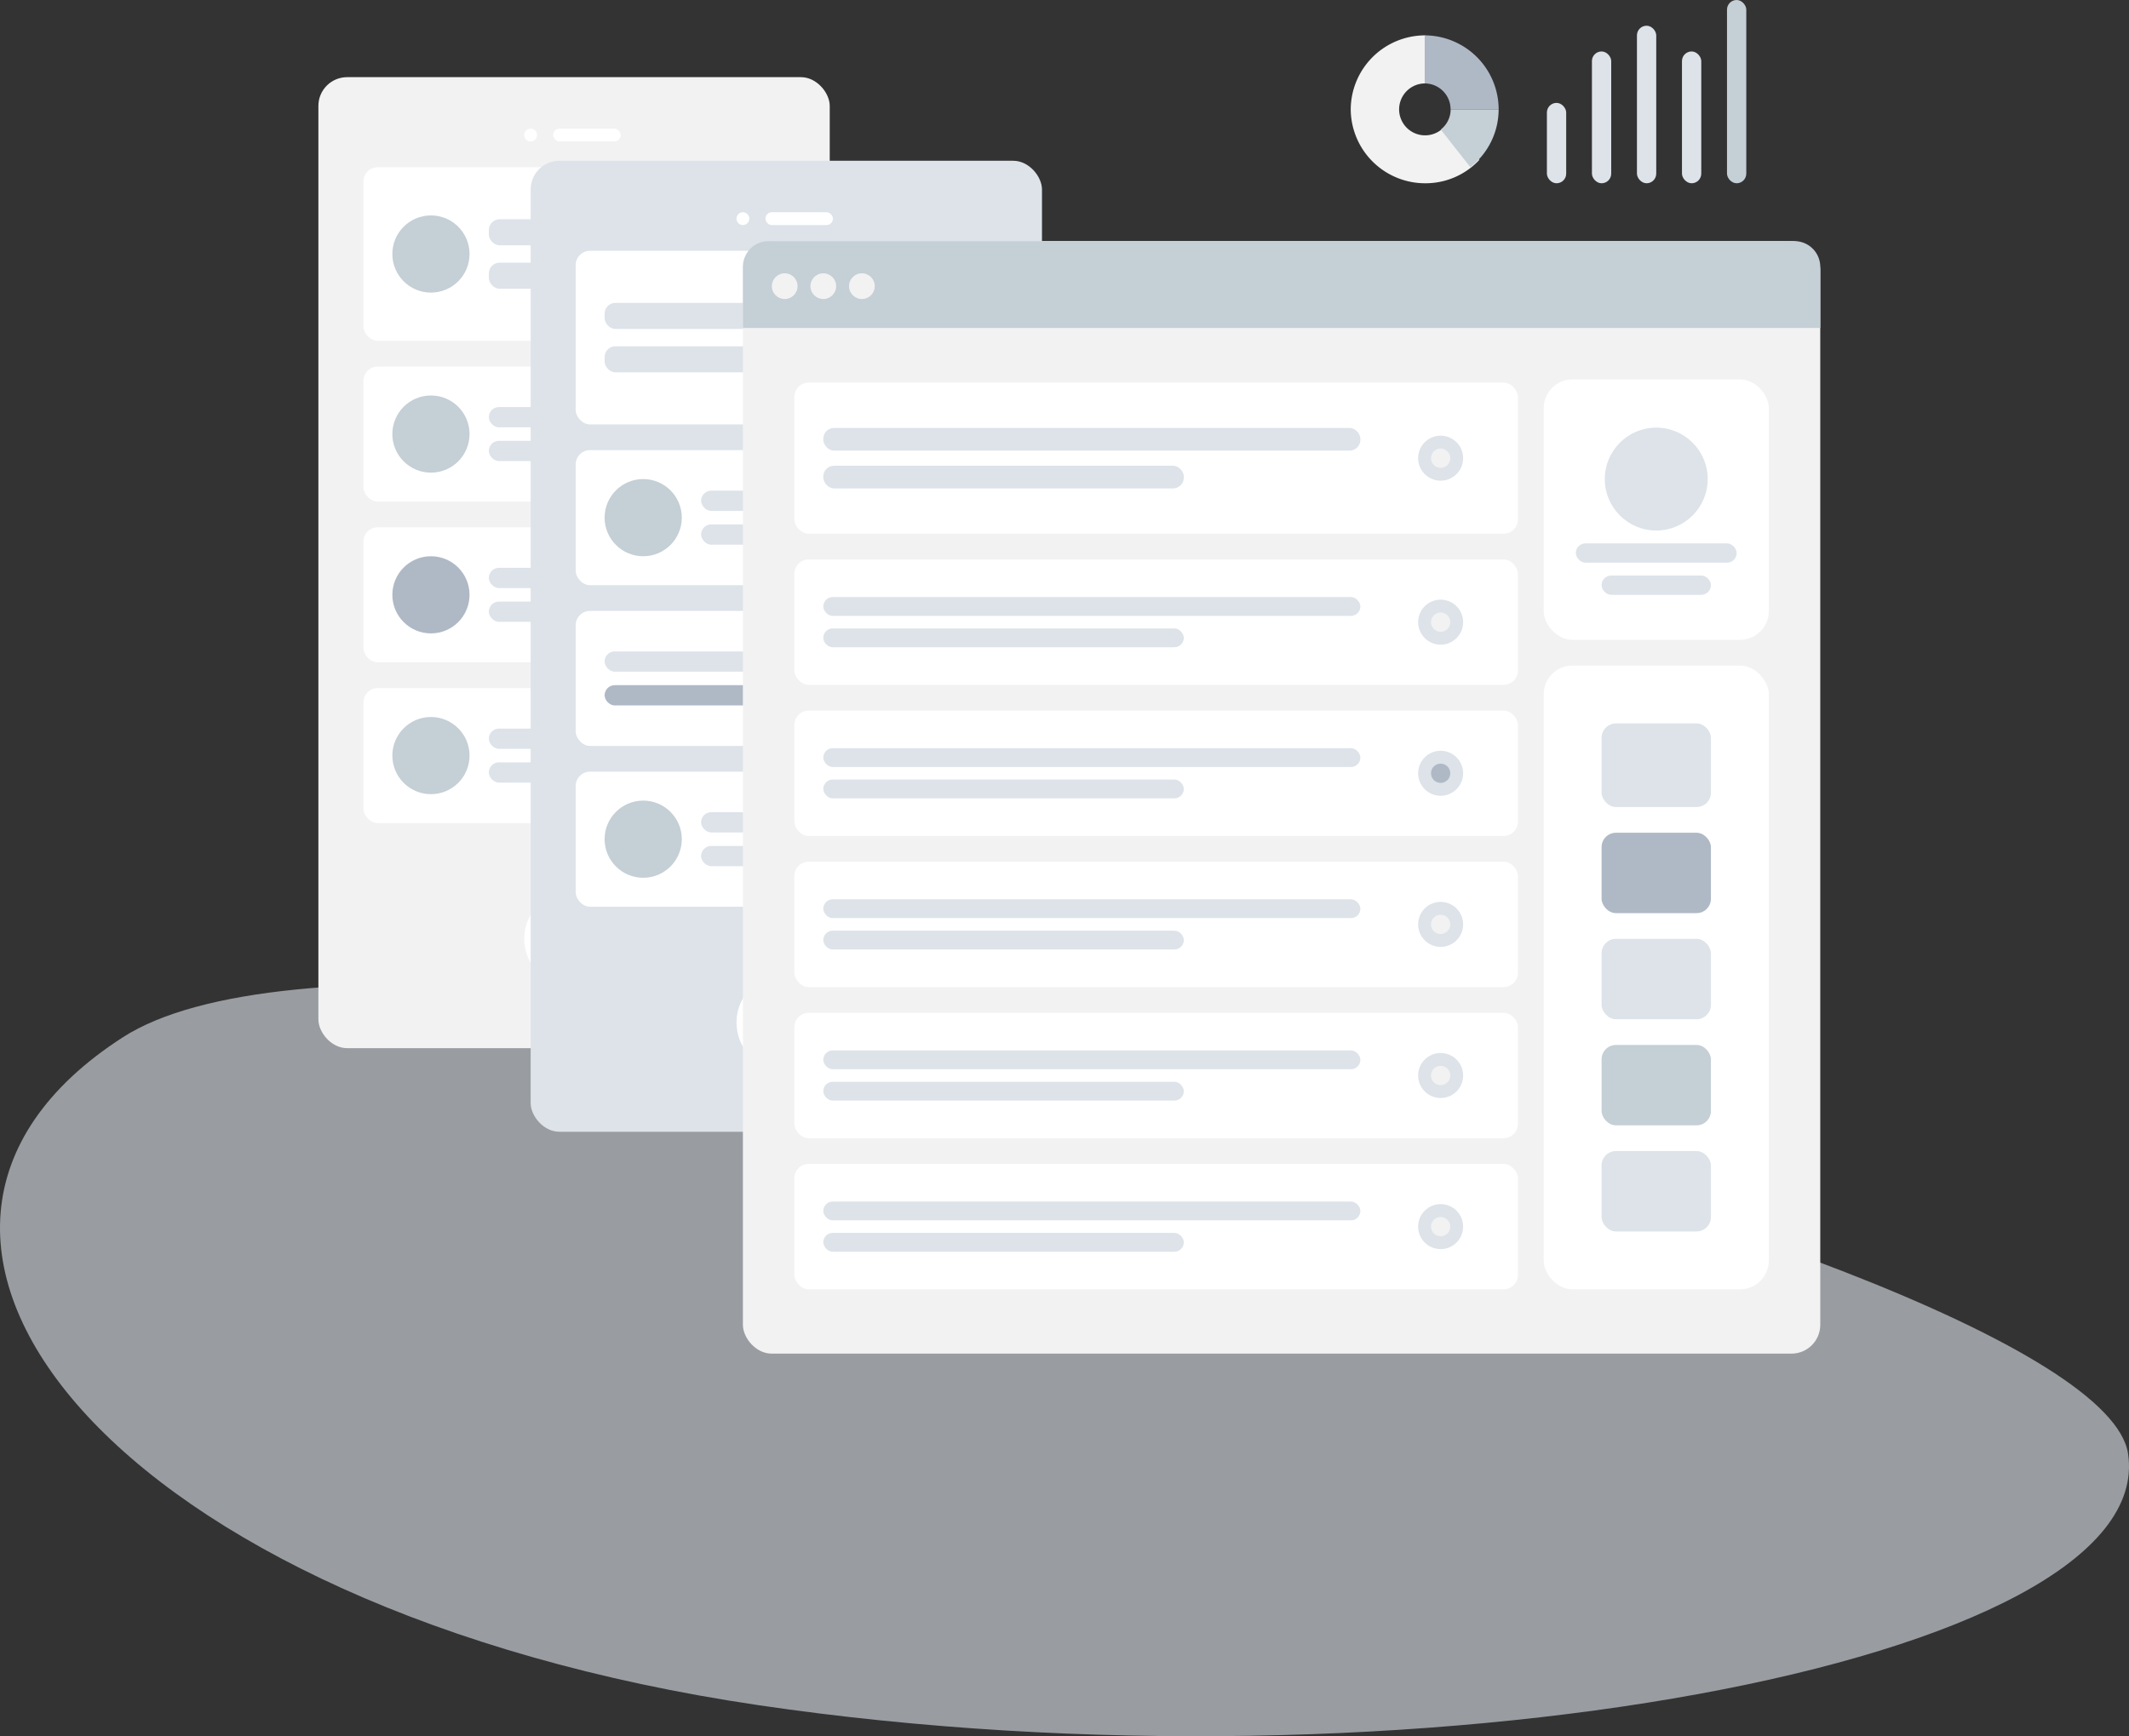 <svg xmlns="http://www.w3.org/2000/svg" width="592.306" height="483.15" viewBox="0 0 592.306 483.15">
  <rect x="0" y="0" width="592.306" height="483.15" fill="#333333" stroke="none"/>
  <g id="Wireframe" transform="translate(-39 -52)">
    <g id="Background-Shape-2" transform="translate(39 325.785)" opacity="0.6">
      <path id="Background-Shape" d="M592.047,130.766c8.634,58.447-200.752,96.57-380.976,69.965S-51.83,70.23,34.17,14.87,583.414,72.319,592.047,130.766Z" transform="translate(0 0)" fill="#dde3e9" fill-rule="evenodd"/>
    </g>
    <g id="Mobile3" transform="translate(127.577 73.473)">
      <rect id="Container" width="142.261" height="270.206" rx="8" fill="#f2f2f2"/>
      <circle id="Touch" cx="13.421" cy="13.421" r="13.421" transform="translate(57.262 226.365)" fill="#fff"/>
      <g id="Camera" transform="translate(57.262 14.316)">
        <circle id="Lens" cx="1.789" cy="1.789" r="1.789" fill="#fff"/>
        <rect id="Sensor" width="18.789" height="3.579" rx="1.789" transform="translate(8.052)" fill="#fff"/>
      </g>
      <g id="Rows" transform="translate(12.526 25.052)">
        <g id="Row">
          <rect id="Background" width="117.209" height="48.315" rx="4" fill="#fff"/>
          <g id="Text" transform="translate(34.894 14.494)">
            <rect id="Name" width="65.315" height="7.247" rx="3" fill="#dde3e9"/>
            <rect id="Name-2" data-name="Name" width="43.841" height="7.247" rx="3" transform="translate(0 12.079)" fill="#dde3e9"/>
          </g>
          <circle id="Avatar" cx="10.737" cy="10.737" r="10.737" transform="translate(8.052 13.421)" fill="#c5cfd6"/>
        </g>
        <g id="Row-2" data-name="Row" transform="translate(0 55.473)">
          <rect id="Background-2" data-name="Background" width="117.209" height="37.578" rx="4" fill="#fff"/>
          <g id="Text-2" data-name="Text" transform="translate(34.894 11.273)">
            <rect id="Name-3" data-name="Name" width="65.315" height="5.637" rx="2.818" fill="#dde3e9"/>
            <rect id="Name-4" data-name="Name" width="43.841" height="5.637" rx="2.818" transform="translate(0 9.395)" fill="#dde3e9"/>
          </g>
          <circle id="Avatar-2" data-name="Avatar" cx="10.737" cy="10.737" r="10.737" transform="translate(8.052 8.052)" fill="#c5cfd6"/>
        </g>
        <g id="Row-3" data-name="Row" transform="translate(0 100.209)">
          <rect id="Background-3" data-name="Background" width="117.209" height="37.578" rx="4" fill="#fff"/>
          <g id="Text-3" data-name="Text" transform="translate(34.894 11.273)">
            <rect id="Name-5" data-name="Name" width="65.315" height="5.637" rx="2.818" fill="#dde3e9"/>
            <rect id="Name-6" data-name="Name" width="43.841" height="5.637" rx="2.818" transform="translate(0 9.395)" fill="#dde3e9"/>
          </g>
          <circle id="Avatar-3" data-name="Avatar" cx="10.737" cy="10.737" r="10.737" transform="translate(8.052 8.052)" fill="#afb9c5"/>
        </g>
        <g id="Row-4" data-name="Row" transform="translate(0 144.945)">
          <rect id="Background-4" data-name="Background" width="117.209" height="37.578" rx="4" fill="#fff"/>
          <g id="Text-4" data-name="Text" transform="translate(34.894 11.273)">
            <rect id="Name-7" data-name="Name" width="65.315" height="5.637" rx="2.818" fill="#dde3e9"/>
            <rect id="Name-8" data-name="Name" width="43.841" height="5.637" rx="2.818" transform="translate(0 9.395)" fill="#dde3e9"/>
          </g>
          <circle id="Avatar-4" data-name="Avatar" cx="10.737" cy="10.737" r="10.737" transform="translate(8.052 8.052)" fill="#c5cfd6"/>
        </g>
      </g>
    </g>
    <g id="Mobile3-2" data-name="Mobile3" transform="translate(186.629 96.736)">
      <rect id="Container-2" data-name="Container" width="142.261" height="270.206" rx="8" transform="translate(0)" fill="#dde3e9"/>
      <circle id="Touch-2" data-name="Touch" cx="13.421" cy="13.421" r="13.421" transform="translate(57.262 226.365)" fill="#fff"/>
      <g id="Camera-2" data-name="Camera" transform="translate(57.262 14.316)">
        <circle id="Lens-2" data-name="Lens" cx="1.789" cy="1.789" r="1.789" fill="#fff"/>
        <rect id="Sensor-2" data-name="Sensor" width="18.789" height="3.579" rx="1.789" transform="translate(8.052)" fill="#fff"/>
      </g>
      <g id="Rows-2" data-name="Rows" transform="translate(12.526 25.052)">
        <g id="Row-5" data-name="Row">
          <rect id="Container-3" data-name="Container" width="117.209" height="48.315" rx="4" fill="#fff"/>
          <g id="Text-Stuff" transform="translate(8.052 14.494)">
            <rect id="Label" width="65.315" height="7.247" rx="3" fill="#dde3e9"/>
            <rect id="Label-2" data-name="Label" width="43.841" height="7.247" rx="3" transform="translate(0 12.079)" fill="#dde3e9"/>
          </g>
          <g id="Check" transform="translate(98.419 17.894)">
            <circle id="Background-5" data-name="Background" cx="6.263" cy="6.263" r="6.263" fill="#dde3e9"/>
            <circle id="Indicator" cx="2.684" cy="2.684" r="2.684" transform="translate(3.579 3.579)" fill="#f2f2f2"/>
          </g>
        </g>
        <g id="Row-6" data-name="Row" transform="translate(0 55.473)">
          <rect id="Background-6" data-name="Background" width="117.209" height="37.578" rx="4" fill="#fff"/>
          <g id="Text-5" data-name="Text" transform="translate(34.894 11.273)">
            <rect id="Name-9" data-name="Name" width="65.315" height="5.637" rx="2.818" fill="#dde3e9"/>
            <rect id="Name-10" data-name="Name" width="43.841" height="5.637" rx="2.818" transform="translate(0 9.395)" fill="#dde3e9"/>
          </g>
          <circle id="Avatar-5" data-name="Avatar" cx="10.737" cy="10.737" r="10.737" transform="translate(8.052 8.052)" fill="#c5cfd6"/>
        </g>
        <g id="Row-7" data-name="Row" transform="translate(0 100.209)">
          <rect id="Container-4" data-name="Container" width="117.209" height="37.578" rx="4" fill="#fff"/>
          <g id="Text-Stuff-2" data-name="Text-Stuff" transform="translate(8.052 11.273)">
            <rect id="Label-3" data-name="Label" width="65.315" height="5.637" rx="2.818" fill="#dde3e9"/>
            <rect id="Label-4" data-name="Label" width="43.841" height="5.637" rx="2.818" transform="translate(0 9.395)" fill="#afb9c5"/>
          </g>
          <g id="Check-2" data-name="Check" transform="translate(98.419 12.526)">
            <circle id="Background-7" data-name="Background" cx="6.263" cy="6.263" r="6.263" fill="#dde3e9"/>
            <circle id="Indicator-2" data-name="Indicator" cx="2.684" cy="2.684" r="2.684" transform="translate(3.579 3.579)" fill="#f2f2f2"/>
          </g>
        </g>
        <g id="Row-8" data-name="Row" transform="translate(0 144.945)">
          <rect id="Background-8" data-name="Background" width="117.209" height="37.578" rx="4" fill="#fff"/>
          <g id="Text-6" data-name="Text" transform="translate(34.894 11.273)">
            <rect id="Name-11" data-name="Name" width="65.315" height="5.637" rx="2.818" fill="#dde3e9"/>
            <rect id="Name-12" data-name="Name" width="43.841" height="5.637" rx="2.818" transform="translate(0 9.395)" fill="#dde3e9"/>
          </g>
          <circle id="Avatar-6" data-name="Avatar" cx="10.737" cy="10.737" r="10.737" transform="translate(8.052 8.052)" fill="#c5cfd6"/>
        </g>
      </g>
    </g>
    <g id="Web" transform="translate(245.681 119.104)">
      <rect id="Container-5" data-name="Container" width="299.732" height="309.574" rx="8" fill="#f2f2f2"/>
      <rect id="Background-9" data-name="Background" width="62.631" height="72.472" rx="8" transform="translate(222.786 38.473)" fill="#fff"/>
      <g id="Profile-Info" transform="translate(231.733 51.894)">
        <circle id="Avatar-7" data-name="Avatar" cx="14.316" cy="14.316" r="14.316" transform="translate(8.052)" fill="#dde3e9"/>
        <rect id="Name-13" data-name="Name" width="44.736" height="5.368" rx="2.684" transform="translate(0 32.21)" fill="#dde3e9"/>
        <rect id="Name-14" data-name="Name" width="30.421" height="5.368" rx="2.684" transform="translate(7.158 41.157)" fill="#dde3e9"/>
      </g>
      <path id="Header" d="M7.158,0H292.574a7.158,7.158,0,0,1,7.158,7.158v17H0v-17A7.158,7.158,0,0,1,7.158,0Z" transform="translate(0 0)" fill="#c5cfd6" fill-rule="evenodd"/>
      <g id="Buttons" transform="translate(8.052 8.947)">
        <circle id="buttons-2" data-name="buttons" cx="3.579" cy="3.579" r="3.579" fill="#f2f2f2"/>
        <circle id="buttons-3" data-name="buttons" cx="3.579" cy="3.579" r="3.579" transform="translate(10.737)" fill="#f2f2f2"/>
        <circle id="buttons-4" data-name="buttons" cx="3.579" cy="3.579" r="3.579" transform="translate(21.473)" fill="#f2f2f2"/>
      </g>
      <g id="Components" transform="translate(222.786 118.103)">
        <rect id="Background-10" data-name="Background" width="62.631" height="173.576" rx="8" fill="#fff"/>
        <g id="Rows-3" data-name="Rows" transform="translate(16.105 16.105)">
          <rect id="Data" width="30.421" height="23.263" rx="4" fill="#dde3e9"/>
          <rect id="Data-2" data-name="Data" width="30.421" height="22.368" rx="4" transform="translate(0 30.421)" fill="#afb9c5"/>
          <rect id="Data-3" data-name="Data" width="30.421" height="22.368" rx="4" transform="translate(0 59.946)" fill="#dde3e9"/>
          <rect id="Data-4" data-name="Data" width="30.421" height="22.368" rx="4" transform="translate(0 118.998)" fill="#dde3e9"/>
          <rect id="Data-5" data-name="Data" width="30.421" height="22.368" rx="4" transform="translate(0 89.472)" fill="#c5cfd6"/>
        </g>
      </g>
      <g id="Rows-4" data-name="Rows" transform="translate(14.316 39.368)">
        <g id="Row-9" data-name="Row">
          <rect id="Container-6" data-name="Container" width="201.312" height="42.052" rx="4" fill="#fff"/>
          <g id="Text-Stuff-3" data-name="Text-Stuff" transform="translate(8.052 12.616)">
            <rect id="Label-5" data-name="Label" width="149.419" height="6.308" rx="3" fill="#dde3e9"/>
            <rect id="Label-6" data-name="Label" width="100.295" height="6.308" rx="3" transform="translate(0 10.513)" fill="#dde3e9"/>
          </g>
          <g id="Check-3" data-name="Check" transform="translate(173.535 14.763)">
            <circle id="Background-11" data-name="Background" cx="6.263" cy="6.263" r="6.263" fill="#dde3e9"/>
            <circle id="Indicator-3" data-name="Indicator" cx="2.684" cy="2.684" r="2.684" transform="translate(3.579 3.579)" fill="#f2f2f2"/>
          </g>
        </g>
        <g id="Row-10" data-name="Row" transform="translate(0 49.21)">
          <rect id="Container-7" data-name="Container" width="201.312" height="34.894" rx="4" fill="#fff"/>
          <g id="Text-Stuff-4" data-name="Text-Stuff" transform="translate(8.052 10.468)">
            <rect id="Label-7" data-name="Label" width="149.419" height="5.234" rx="2.617" fill="#dde3e9"/>
            <rect id="Label-8" data-name="Label" width="100.295" height="5.234" rx="2.617" transform="translate(0 8.724)" fill="#dde3e9"/>
          </g>
          <g id="Check-4" data-name="Check" transform="translate(173.535 11.184)">
            <circle id="Background-12" data-name="Background" cx="6.263" cy="6.263" r="6.263" fill="#dde3e9"/>
            <circle id="Indicator-4" data-name="Indicator" cx="2.684" cy="2.684" r="2.684" transform="translate(3.579 3.579)" fill="#f2f2f2"/>
          </g>
        </g>
        <g id="Row-11" data-name="Row" transform="translate(0 91.262)">
          <rect id="Container-8" data-name="Container" width="201.312" height="34.894" rx="4" fill="#fff"/>
          <g id="Text-Stuff-5" data-name="Text-Stuff" transform="translate(8.052 10.468)">
            <rect id="Label-9" data-name="Label" width="149.419" height="5.234" rx="2.617" fill="#dde3e9"/>
            <rect id="Label-10" data-name="Label" width="100.295" height="5.234" rx="2.617" transform="translate(0 8.724)" fill="#dde3e9"/>
          </g>
          <g id="Check-5" data-name="Check" transform="translate(173.535 11.184)">
            <circle id="Background-13" data-name="Background" cx="6.263" cy="6.263" r="6.263" fill="#dde3e9"/>
            <circle id="Indicator-5" data-name="Indicator" cx="2.684" cy="2.684" r="2.684" transform="translate(3.579 3.579)" fill="#afb9c5"/>
          </g>
        </g>
        <g id="Row-12" data-name="Row" transform="translate(0 217.417)">
          <rect id="Container-9" data-name="Container" width="201.312" height="34.894" rx="4" fill="#fff"/>
          <g id="Text-Stuff-6" data-name="Text-Stuff" transform="translate(8.052 10.468)">
            <rect id="Label-11" data-name="Label" width="149.419" height="5.234" rx="2.617" fill="#dde3e9"/>
            <rect id="Label-12" data-name="Label" width="100.295" height="5.234" rx="2.617" transform="translate(0 8.724)" fill="#dde3e9"/>
          </g>
          <g id="Check-6" data-name="Check" transform="translate(173.535 11.184)">
            <circle id="Background-14" data-name="Background" cx="6.263" cy="6.263" r="6.263" fill="#dde3e9"/>
            <circle id="Indicator-6" data-name="Indicator" cx="2.684" cy="2.684" r="2.684" transform="translate(3.579 3.579)" fill="#f2f2f2"/>
          </g>
        </g>
        <g id="Row-13" data-name="Row" transform="translate(0 175.365)">
          <rect id="Container-10" data-name="Container" width="201.312" height="34.894" rx="4" fill="#fff"/>
          <g id="Text-Stuff-7" data-name="Text-Stuff" transform="translate(8.052 10.468)">
            <rect id="Label-13" data-name="Label" width="149.419" height="5.234" rx="2.617" fill="#dde3e9"/>
            <rect id="Label-14" data-name="Label" width="100.295" height="5.234" rx="2.617" transform="translate(0 8.724)" fill="#dde3e9"/>
          </g>
          <g id="Check-7" data-name="Check" transform="translate(173.535 11.184)">
            <circle id="Background-15" data-name="Background" cx="6.263" cy="6.263" r="6.263" fill="#dde3e9"/>
            <circle id="Indicator-7" data-name="Indicator" cx="2.684" cy="2.684" r="2.684" transform="translate(3.579 3.579)" fill="#f2f2f2"/>
          </g>
        </g>
        <g id="Row-14" data-name="Row" transform="translate(0 133.314)">
          <rect id="Container-11" data-name="Container" width="201.312" height="34.894" rx="4" fill="#fff"/>
          <g id="Text-Stuff-8" data-name="Text-Stuff" transform="translate(8.052 10.468)">
            <rect id="Label-15" data-name="Label" width="149.419" height="5.234" rx="2.617" fill="#dde3e9"/>
            <rect id="Label-16" data-name="Label" width="100.295" height="5.234" rx="2.617" transform="translate(0 8.724)" fill="#dde3e9"/>
          </g>
          <g id="Check-8" data-name="Check" transform="translate(173.535 11.184)">
            <circle id="Background-16" data-name="Background" cx="6.263" cy="6.263" r="6.263" fill="#dde3e9"/>
            <circle id="Indicator-8" data-name="Indicator" cx="2.684" cy="2.684" r="2.684" transform="translate(3.579 3.579)" fill="#f2f2f2"/>
          </g>
        </g>
      </g>
    </g>
    <g id="Graph" transform="translate(469.361 52)">
      <rect id="Value" width="5.368" height="22.368" rx="2.684" transform="translate(0 28.631)" fill="#dde3e9"/>
      <rect id="Value-2" data-name="Value" width="5.368" height="36.684" rx="2.684" transform="translate(12.526 14.316)" fill="#dde3e9"/>
      <rect id="Value-3" data-name="Value" width="5.368" height="43.841" rx="2.684" transform="translate(25.052 7.158)" fill="#dde3e9"/>
      <rect id="Value-4" data-name="Value" width="5.368" height="36.684" rx="2.684" transform="translate(37.578 14.316)" fill="#dde3e9"/>
      <rect id="Value-5" data-name="Value" width="5.368" height="50.999" rx="2.684" transform="translate(50.104)" fill="#c5cfd6"/>
    </g>
    <g id="Chart" transform="translate(414.783 61.842)">
      <path id="Value-6" data-name="Value" d="M25.993,25.5a7.224,7.224,0,1,1-5.28-12.127V0A20.709,20.709,0,0,0,0,20.579,20.709,20.709,0,0,0,20.713,41.157a20.465,20.465,0,0,0,15.076-6.515Z" fill="#f2f2f2" fill-rule="evenodd"/>
      <path id="Value-7" data-name="Value" d="M23,0V13.376a7.2,7.2,0,0,1,7.2,7.2H43.579A20.642,20.642,0,0,0,23,0Z" transform="translate(-2.421)" fill="#afb9c5" fill-rule="evenodd"/>
      <path id="Value-8" data-name="Value" d="M30.749,23A7.14,7.14,0,0,1,28,28.631L36.228,39.1A20.408,20.408,0,0,0,44.1,23Z" transform="translate(-2.948 -2.421)" fill="#c5cfd6" fill-rule="evenodd"/>
    </g>
  </g>
</svg>
